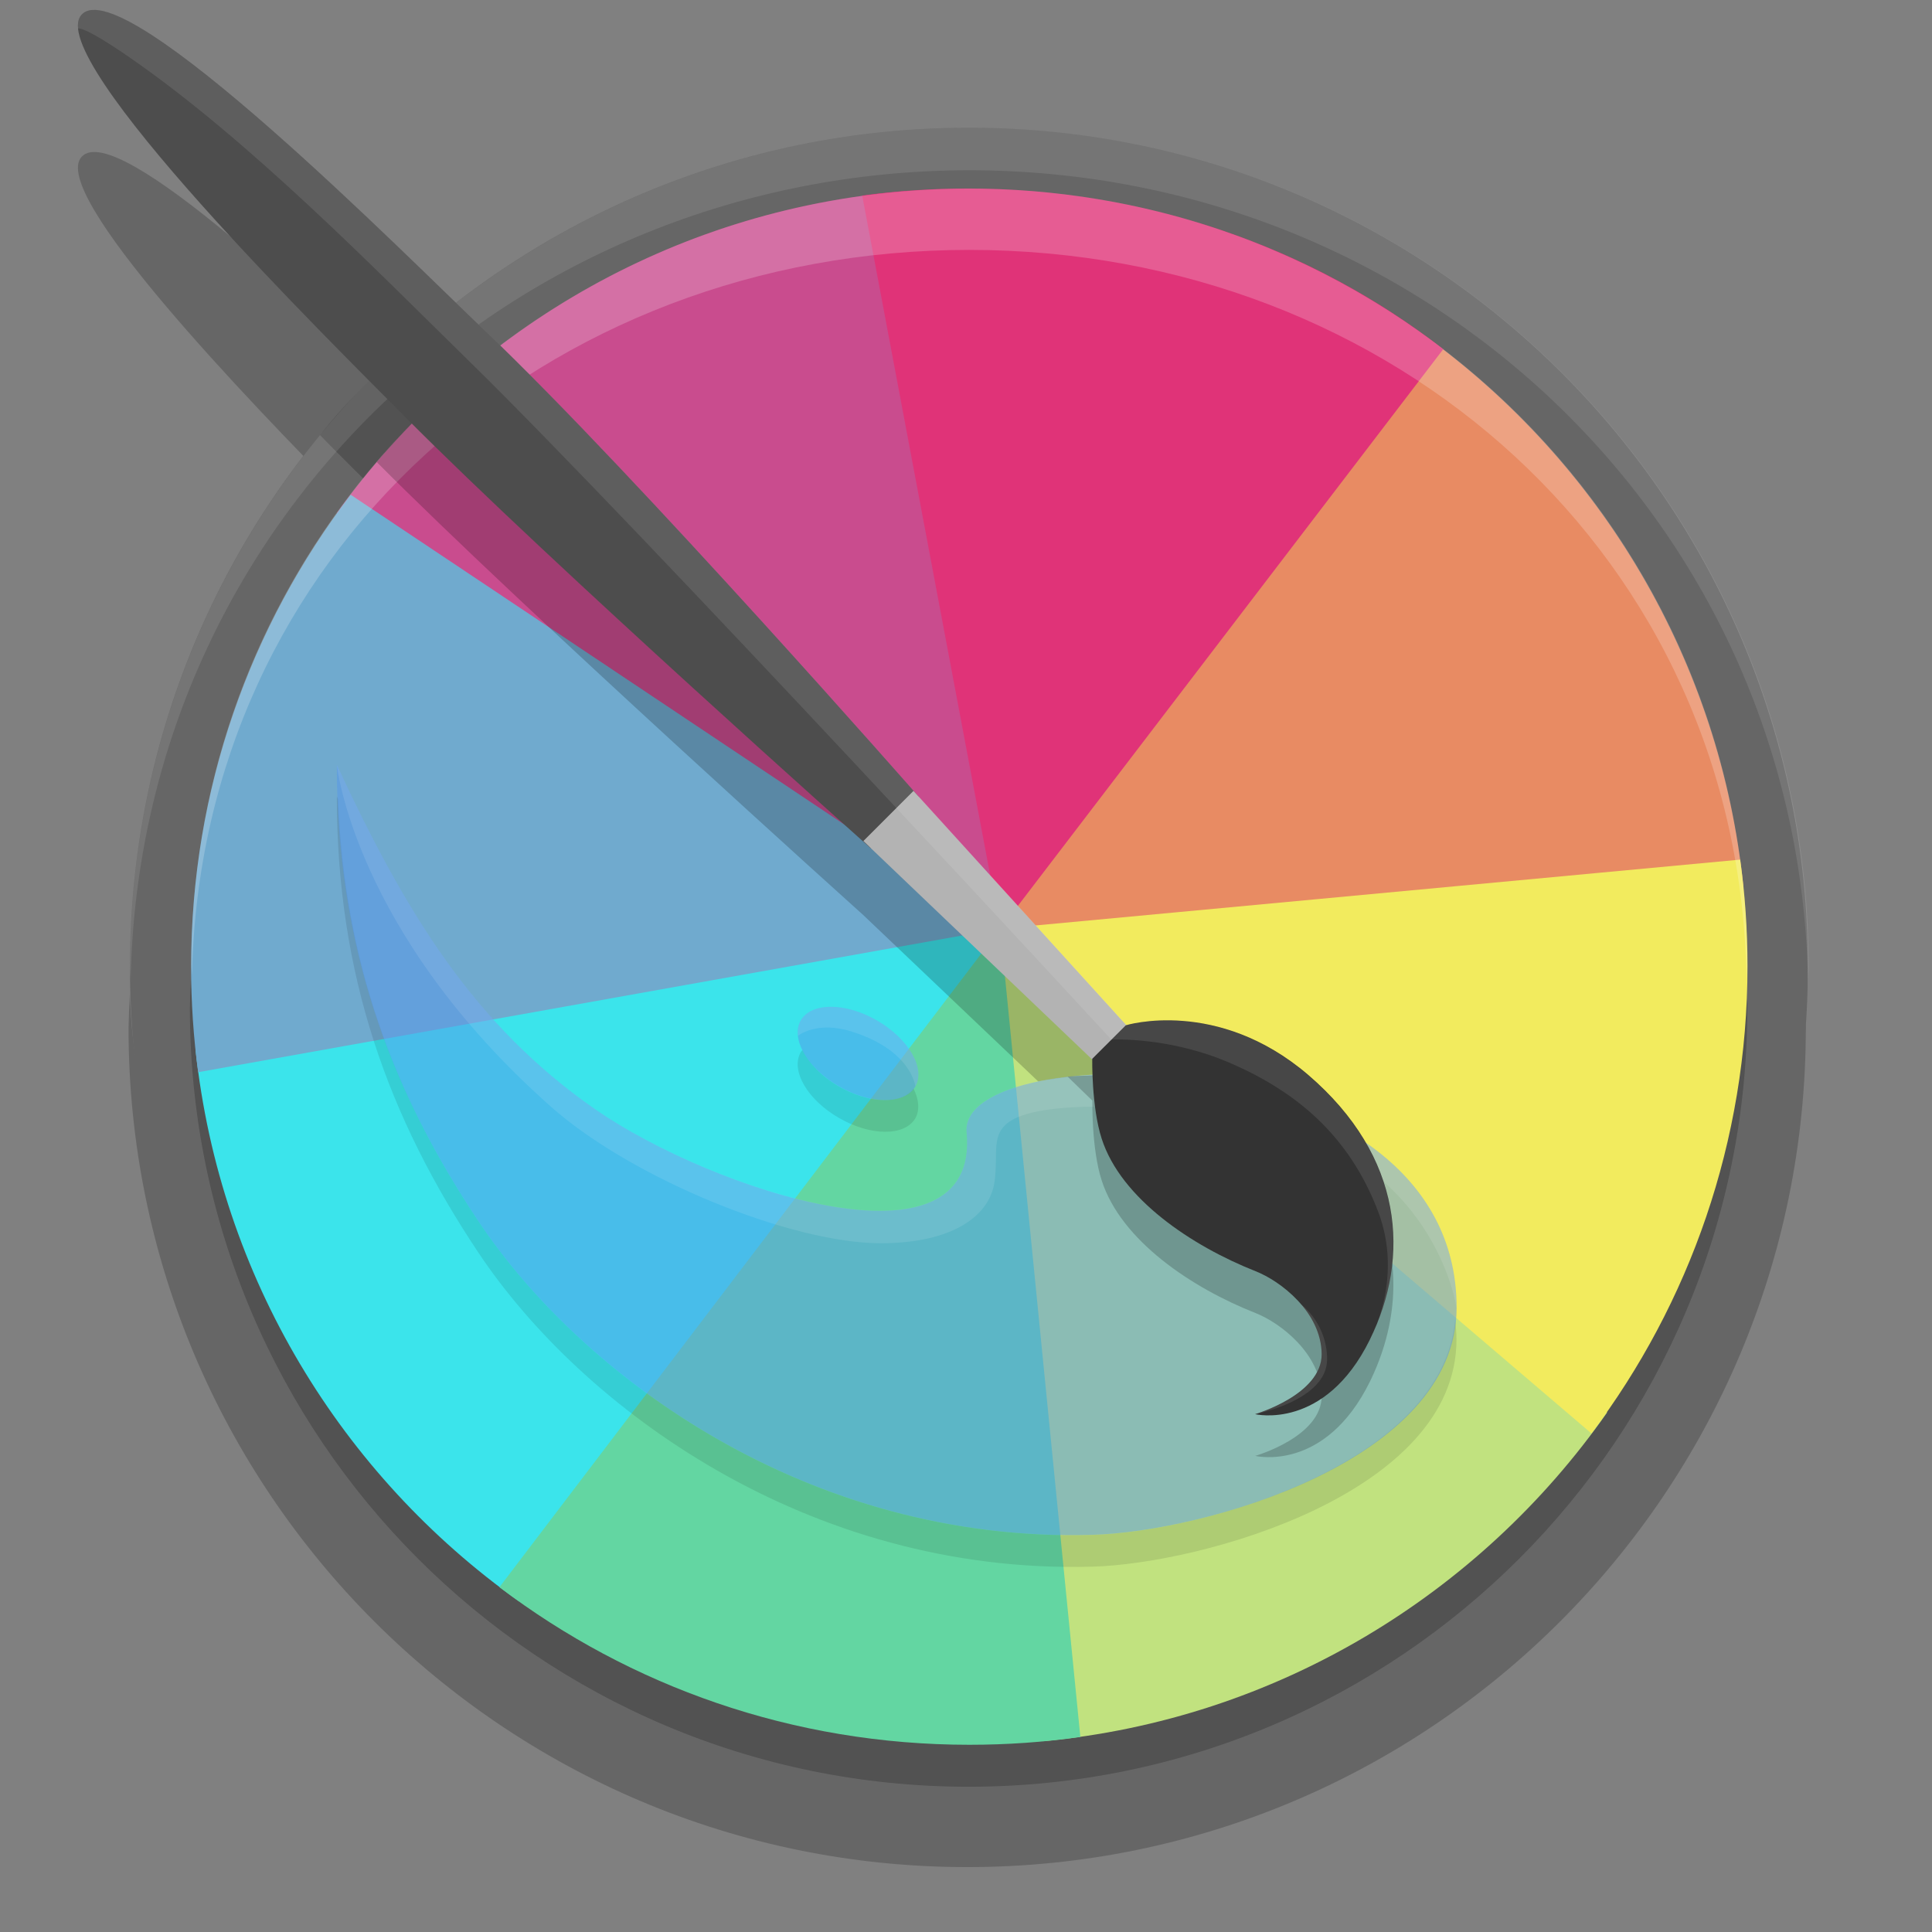<?xml version="1.0" encoding="utf-8"?>
<svg version="1.1" xmlns="http://www.w3.org/2000/svg" x="0" y="0" width="32" height="32" viewBox="0 0 32 32" xml:space="preserve">
 <rect x="0" y="0" width="32" height="32" fill="#808080" stroke="none"/>
 <g>
  <path opacity=".2" d="M7.211,7.039C5.385,5.265,1.932,1.963,1.352,2.597 c-0.546,0.596,2.689,3.97,4.499,5.799L7.211,7.039z"/>
  <path opacity=".2" d="M2.151,16.452c-0.011,0.193-0.018,0.391-0.022,0.582 c0,7.669,6.221,13.891,13.892,13.891c7.672,0,13.889-6.222,13.889-13.891c-0.005-0.134-0.01-0.274-0.019-0.41 c-0.312,7.431-9.307,11.985-13.87,11.985C11.595,28.608,2.374,23.955,2.151,16.452L2.151,16.452z"/>
  <path fill="#666666" d="M16.05,2.115c-7.675,0-13.898,6.222-13.898,13.896c0,7.675,6.221,13.897,13.896,13.897 c7.676,0,13.896-6.222,13.896-13.897C29.945,8.336,23.724,2.115,16.05,2.115z"/>
  <path opacity=".2" d="M6.31,8.219C6.035,7.941,5.64,7.557,5.301,7.207c0,0,0.085-0.114,0.277-0.335 C5.871,6.54,6.27,6.142,6.27,6.142c0.246,0.263,1.163,1.03,1.172,1.039L6.31,8.219"/>
  <path opacity=".1" fill="#FFFFFF" d="M16.056,2.115c-7.679,0-13.903,6.224-13.903,13.903 c0.003,0.064,0.005,0.134,0.011,0.2C2.323,8.661,8.495,2.825,16.056,2.82l0,0c7.593,0.004,13.776,5.895,13.891,13.486 c0.005-0.094,0.007-0.193,0.011-0.291C29.956,8.338,23.733,2.115,16.056,2.115L16.056,2.115z"/>
 </g>
 <g>
  <path opacity=".2" d="M3.164,16.156c-0.009,0.18-0.016,0.36-0.019,0.54 c0,7.122,5.774,12.898,12.898,12.898c7.124,0,12.898-5.776,12.898-12.898c-0.006-0.129-0.01-0.253-0.018-0.381 c-0.292,6.904-7.662,11.601-12.881,11.601C10.944,27.915,3.371,23.12,3.164,16.156L3.164,16.156z"/>
  <path display="none" opacity=".7" fill="#41E583" d="M16.056,3.124 c-7.121,0-12.89,5.771-12.89,12.888c0,7.12,5.769,12.888,12.89,12.888c7.117,0,12.887-5.77,12.887-12.888 C28.941,8.893,23.173,3.124,16.056,3.124z"/>
  <path fill="#C1E27F" d="M16.567,15.382l0.707,13.458c3.864-0.359,7.234-2.432,9.345-5.445L16.567,15.382z"/>
  <path fill="#C94C8E" d="M14.99,3.166c-3.876,0.316-7.266,2.346-9.412,5.333l10.989,6.883L14.99,3.166z"/>
  <path fill="#E88B63" d="M28.878,14.707c-0.379-3.765-2.38-7.052-5.288-9.153l-7.022,9.832L28.878,14.707z"/>
  <path fill="#3BE4EB" d="M16.567,15.382L3.24,17.396c0.401,3.764,2.422,7.04,5.349,9.122L16.567,15.382z"/>
  <path fill="#E03378" d="M23.905,5.783c-2.193-1.703-4.958-2.661-7.883-2.661c-0.592,0-1.173,0.041-1.741,0.117l2.287,12.146 L23.905,5.783z"/>
  <path fill="#70AACE" d="M16.567,15.382L5.808,8.194c-1.657,2.167-2.643,4.879-2.643,7.815c0,0.595,0.04,1.179,0.117,1.75 L16.567,15.382z"/>
  <path fill="#63D6A2" d="M16.567,15.382L8.272,26.289c2.163,1.641,4.859,2.61,7.783,2.61c0.623,0,1.237-0.043,1.839-0.129 L16.567,15.382z"/>
  <path fill="#F2EB5E" d="M26.359,23.742c1.623-2.154,2.585-4.837,2.585-7.741c0-0.599-0.041-1.187-0.121-1.763l-12.255,1.145 L26.359,23.742z"/>
  <path opacity=".2" fill="#FFFFFF" d="M16.054,3.124c-7.116,0-12.884,5.75-12.884,12.845 c0.002,0.063,0.005,0.125,0.01,0.183C3.328,9.17,9.045,4.142,16.054,4.139l0,0c7.037,0.004,12.772,5.084,12.874,12.1 c0.006-0.091,0.01-0.18,0.012-0.267C28.936,8.873,23.173,3.124,16.054,3.124L16.054,3.124z"/>
 </g>
 <g>
  <path opacity=".2" d="M7.605,6.27c2.532,2.414,7.526,8.053,7.526,8.053l3.328,3.467 c0,0-0.371-0.003-0.706,0.04c-0.363,0.043-0.556,0.083-0.556,0.083l-2.901-2.759c0,0-5.661-5.09-8.055-7.5 c0,0,0.236-0.29,0.514-0.579C7.175,6.638,7.605,6.27,7.605,6.27z"/>
  <g>
   <g>
    <g>
     <path opacity=".1" d="M13.897,18.517c0.522,0.303,1.086,0.305,1.264,0.006 c0.077-0.139,0.058-0.315-0.03-0.493c-0.197,0.263-0.734,0.256-1.235-0.034c-0.287-0.164-0.498-0.389-0.605-0.604 c-0.009,0.011-0.02,0.021-0.028,0.035C13.09,17.729,13.373,18.217,13.897,18.517z"/>
     <path opacity=".1" d="M18.089,25.423c-4.711,0.132-8.455-2.634-10.163-5.194 c-1.401-2.095-2.224-4.296-2.326-6.995c-0.007-0.015-0.014-0.029-0.021-0.043c0,2.963,0.849,5.317,2.347,7.56 c1.708,2.558,5.452,5.327,10.163,5.198c1.808-0.048,6.035-1.213,6.035-3.763c0-0.117-0.013-0.228-0.021-0.339 C23.896,24.265,19.854,25.379,18.089,25.423z"/>
    </g>
   </g>
  </g>
  <g transform="translate(0,960)" opacity=".5">
   <path fill="#5596EA" d="M5.579-947.333L5.579-947.333c0,2.965,0.85,5.32,2.346,7.561 c1.709,2.56,5.452,5.325,10.164,5.194c1.81-0.046,6.037-1.211,6.037-3.761c0-4.506-8.266-4.487-8.116-2.907 c0.23,2.431-4.225,0.953-6.146-0.377C7.863-943.012,6.724-944.864,5.579-947.333z M14.527-943.097 c-0.523-0.303-1.089-0.303-1.264-0.002c-0.173,0.302,0.109,0.792,0.634,1.093c0.522,0.302,1.086,0.302,1.264,0.003 C15.333-942.305,15.052-942.793,14.527-943.097z"/>
  </g>
  <g transform="translate(0,960)" opacity=".1">
   <path fill="#FFFFFF" d="M5.579-947.333c0,0,0.285,2.774,3.546,5.663c1.341,1.19,3.978,2.262,5.462,2.262 c1.188,0,1.808-0.452,1.886-1.021c0.067-0.475-0.077-0.796,0.278-1.013c0.552-0.336,2.31-0.277,3.969,0.01 c3.047,0.537,3.404,3.093,3.404,3.093c0-4.507-8.263-4.488-8.115-2.912c0.233,2.433-4.225,0.955-6.146-0.373 C7.863-943.012,6.724-944.864,5.579-947.333L5.579-947.333 M15.162-942.003c0.171-0.302-0.109-0.792-0.635-1.093 c-0.523-0.304-1.089-0.304-1.264-0.003c-0.042,0.078-0.057,0.164-0.047,0.255c0,0,0.31-0.252,0.881-0.073 C15.1-942.608,15.162-942.003,15.162-942.003z"/>
  </g>
 </g>
 <g>
  <path opacity=".2" d="M22.367,21.833l0.41-1.914c0.462,0.997,0.362,2.045-0.086,2.963 c-0.747,1.517-1.901,1.232-1.901,1.232s1.104-0.315,1.101-0.994c-0.009-0.694-0.684-1.209-1.091-1.37 c-1.057-0.416-2.233-1.2-2.553-2.2c-0.17-0.523-0.154-1.32-0.154-1.32l-0.409-0.397c0,0,0.131-0.016,0.468-0.021L22.367,21.833z"/>
  <path fill="#4D4D4D" d="M1.351,0.243c0.688-0.752,5.424,4.04,6.685,5.238c2.53,2.414,7.178,7.711,7.178,7.711l-0.794,0.856 c0,0-5.3-4.717-7.694-7.127C5.49,5.675,0.696,0.957,1.351,0.243z"/>
  <polygon fill="#B3B3B3" points="15.13 13.1 18.8 17.14 18.27 17.72 14.3 13.93"/>
  <path fill="#333333" d="M22.689,22.189c-0.745,1.513-1.901,1.234-1.901,1.234s1.106-0.321,1.103-0.995 c-0.009-0.699-0.685-1.212-1.093-1.372c-1.055-0.417-2.231-1.2-2.551-2.197c-0.17-0.524-0.156-1.322-0.156-1.322l0.556-0.555 c0,0,1.514-0.466,3.019,0.82C23.252,19.162,23.363,20.819,22.689,22.189z"/>
  <g opacity=".1">
   <path fill="#FFFFFF" d="M18.409,17.22c0,0-7.809-8.474-10.681-11.28C6.25,4.494,4.142,2.33,2.151,0.954 C1.353,0.402,1.292,0.475,1.292,0.475c-0.01-0.1,0.008-0.179,0.06-0.233C2.04-0.511,6.776,4.281,8.037,5.48 c2.53,2.414,7.097,7.619,7.097,7.619l3.667,4.037L18.409,17.22z"/>
   <path fill="#FFFFFF" d="M22.689,22.189c0.674-1.37,0.559-3.027-1.027-4.383c-1.504-1.288-3.018-0.823-3.018-0.823l-0.235,0.236 c0,0,0.963-0.055,1.997,0.401c1.07,0.47,1.936,1.186,2.416,2.436C23.26,21.192,22.689,22.189,22.689,22.189z"/>
   <path fill="#FFFFFF" d="M20.788,23.424c0,0,1.106-0.317,1.103-0.993c-0.006-0.319-0.148-0.596-0.34-0.825c0,0,0.43,0.31,0.43,0.91 C21.98,23.195,20.788,23.424,20.788,23.424z"/>
  </g>
 </g>
</svg>
